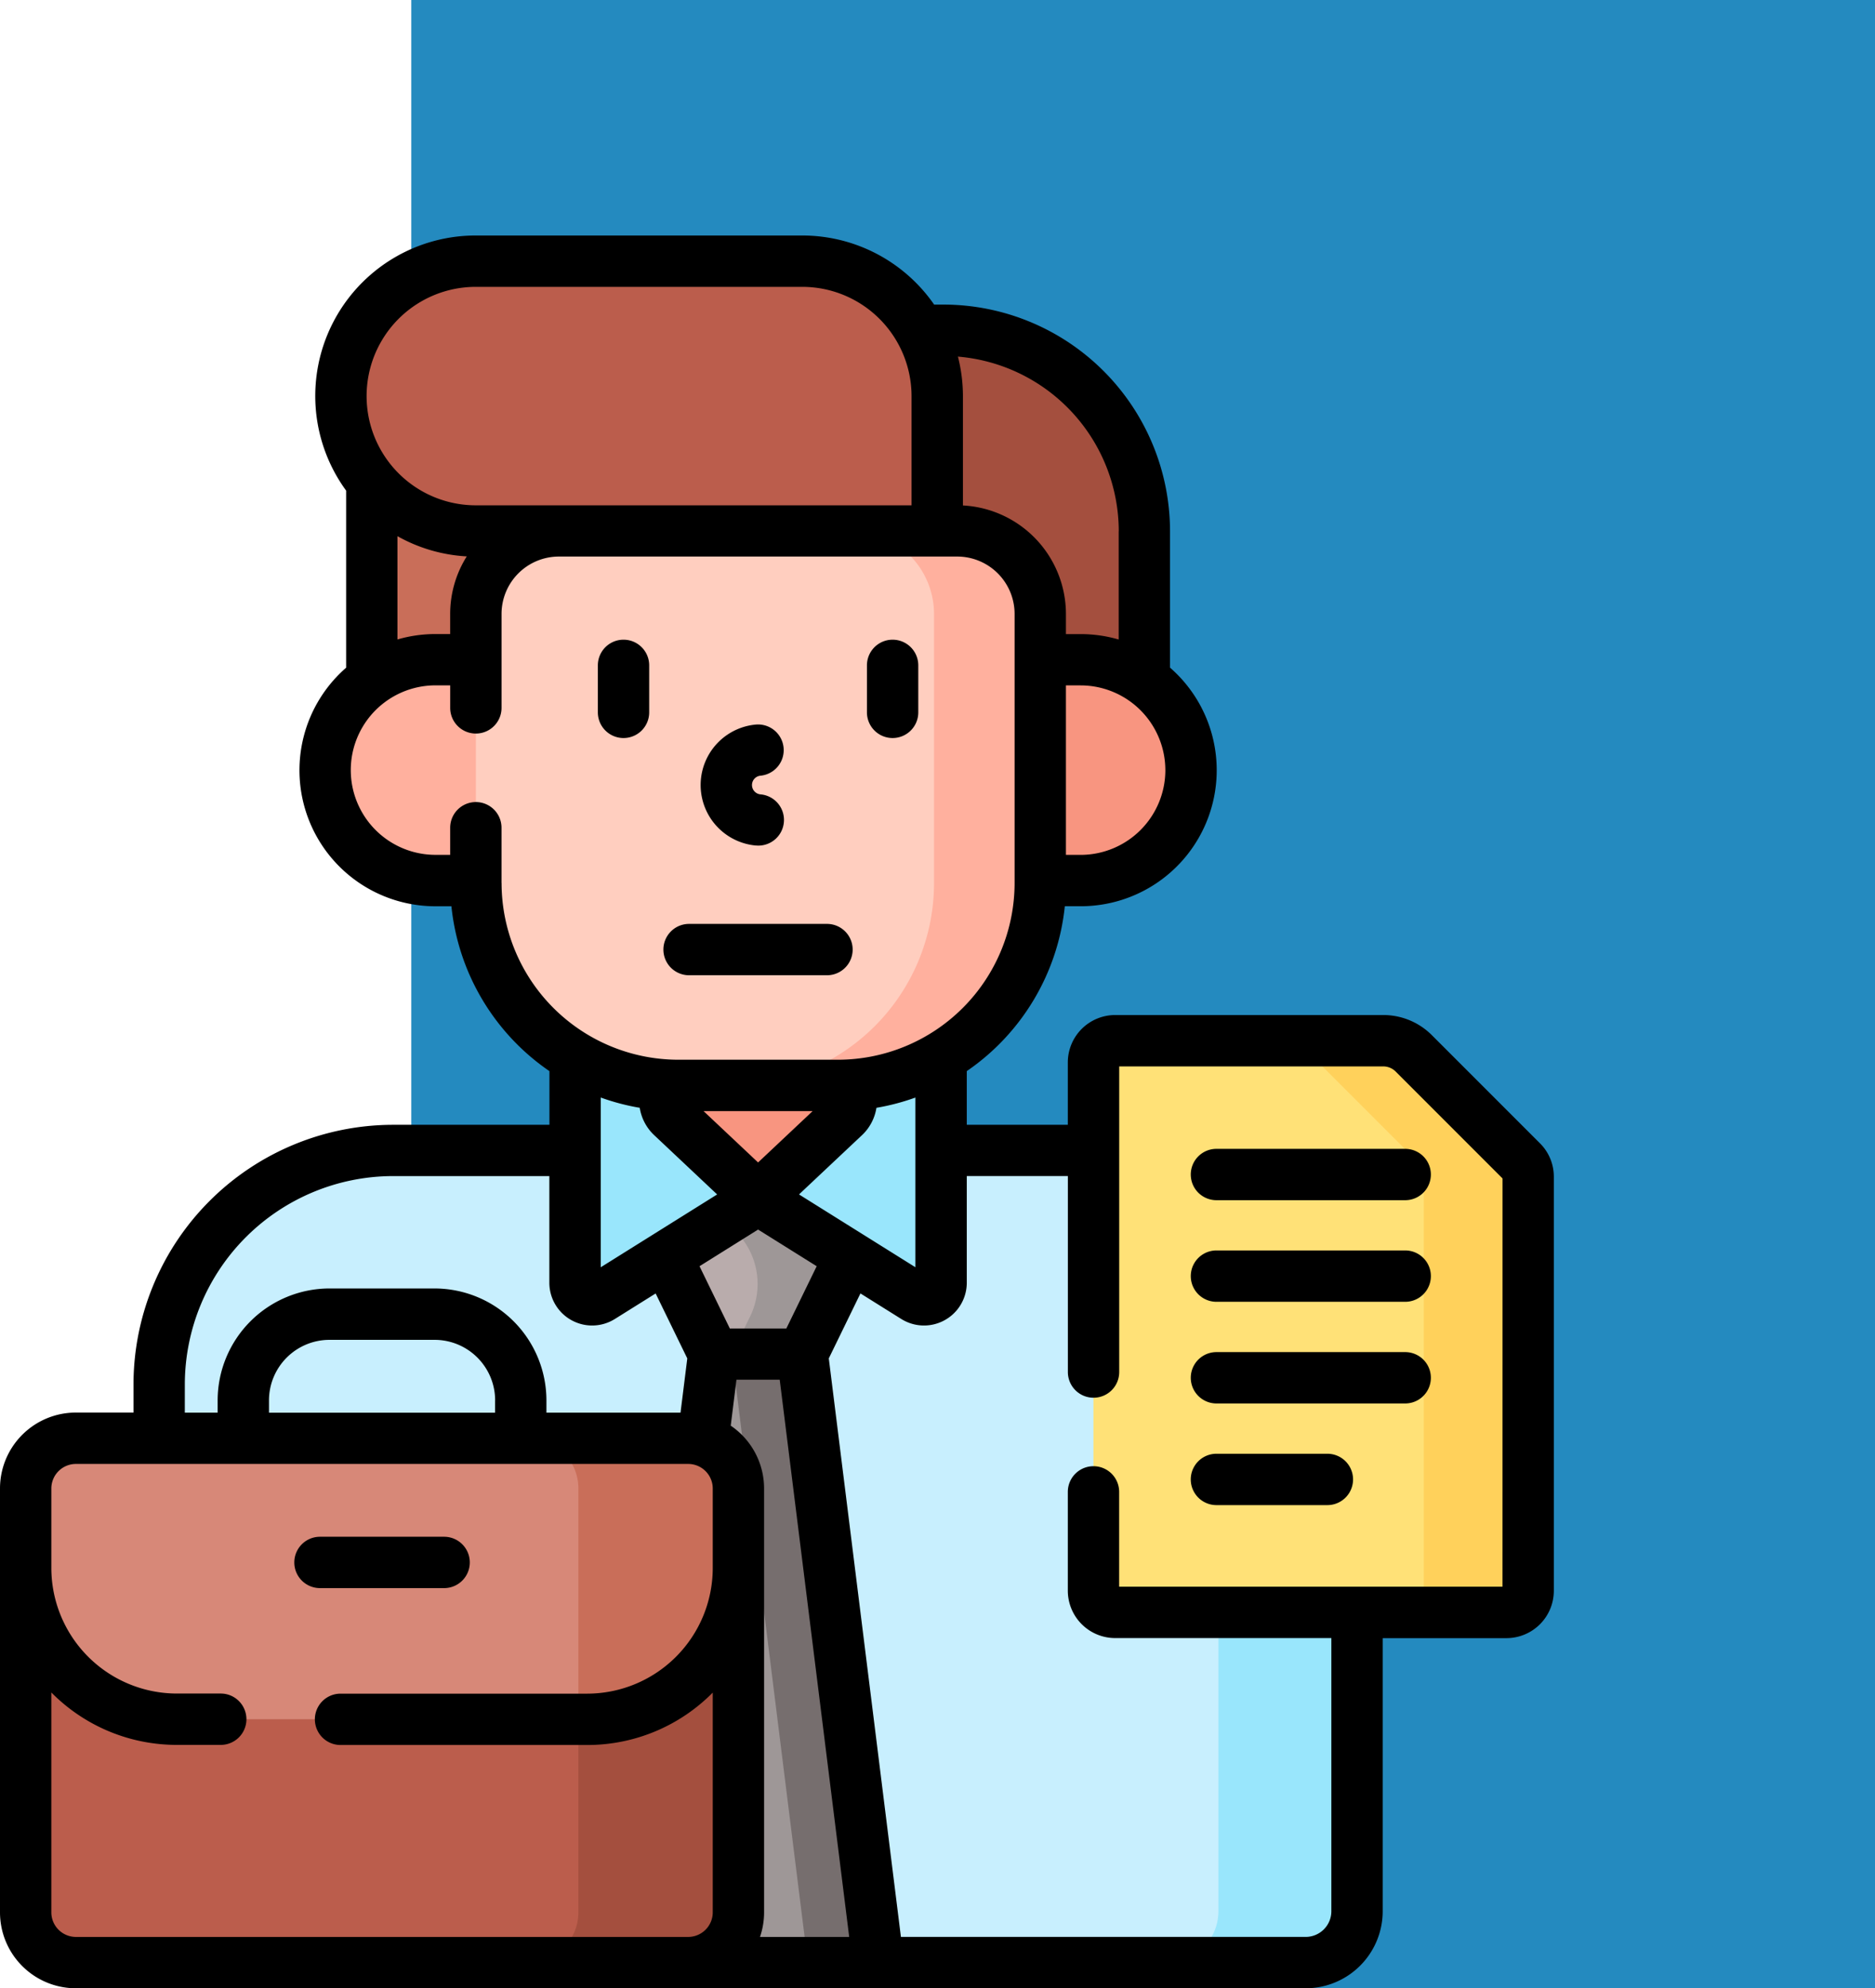 <svg xmlns="http://www.w3.org/2000/svg" width="103.759" height="110" viewBox="0 0 103.759 110">
  <g id="Grupo_1218309" data-name="Grupo 1218309" transform="translate(-1285.241 -3592)">
    <rect id="Rectángulo_420800" data-name="Rectángulo 420800" width="81" height="110" transform="translate(1308 3592)" fill="#248abf"/>
    <g id="obligacion_3_" data-name="obligacion (3)" transform="translate(1256.241 3605.029)">
      <g id="Grupo_1218299" data-name="Grupo 1218299" transform="translate(37.807 1.42)">
        <g id="Grupo_1218289" data-name="Grupo 1218289" transform="translate(0 43.643)">
          <g id="Grupo_1218279" data-name="Grupo 1218279" transform="translate(0 5.553)">
            <path id="Trazado_1167731" data-name="Trazado 1167731" d="M128.4,292.624a1.011,1.011,0,0,1-1.01-1.01V267.255h-8.814v7.318a.761.761,0,0,1-.76.759.746.746,0,0,1-.4-.117l-8.777-5.49-8.777,5.489a.744.744,0,0,1-.4.117.761.761,0,0,1-.76-.759v-7.318H88.444A12.944,12.944,0,0,0,75.5,280.2v3.17h29.276a2.593,2.593,0,0,1,2.59,2.59v23.45a2.593,2.593,0,0,1-2.59,2.59v.189h34.172a2.841,2.841,0,0,0,2.841-2.841V292.624Z" transform="translate(-75.5 -267.255)" fill="#c8effe"/>
          </g>
          <g id="Grupo_1218280" data-name="Grupo 1218280" transform="translate(29.276 16.816)">
            <path id="Trazado_1167732" data-name="Trazado 1167732" d="M232.666,334.163v23.45a2.592,2.592,0,0,1-2.59,2.59v.189h10.518l-4.2-33.67h-4.9l-.621,4.978A2.593,2.593,0,0,1,232.666,334.163Z" transform="translate(-230.076 -326.722)" fill="#9e9797"/>
          </g>
          <g id="Grupo_1218281" data-name="Grupo 1218281" transform="translate(31.692 16.816)">
            <path id="Trazado_1167733" data-name="Trazado 1167733" d="M246.735,326.722h-3.9l4.2,33.67h3.9Z" transform="translate(-242.831 -326.722)" fill="#766e6e"/>
          </g>
          <g id="Grupo_1218283" data-name="Grupo 1218283" transform="translate(55.777 31.111)">
            <g id="Grupo_1218282" data-name="Grupo 1218282">
              <path id="Trazado_1167734" data-name="Trazado 1167734" d="M372.841,402.2v16.534A2.841,2.841,0,0,1,370,421.577h7.671a2.841,2.841,0,0,0,2.841-2.841V402.2Z" transform="translate(-370 -402.202)" fill="#99e6fc"/>
            </g>
          </g>
          <g id="Grupo_1218286" data-name="Grupo 1218286" transform="translate(28.065 8.247)">
            <g id="Grupo_1218284" data-name="Grupo 1218284">
              <path id="Trazado_1167735" data-name="Trazado 1167735" d="M228.763,281.479l-5.079,3.176,2.627,5.392h4.9l2.627-5.392Z" transform="translate(-223.684 -281.479)" fill="#b9acac"/>
            </g>
            <g id="Grupo_1218285" data-name="Grupo 1218285" transform="translate(3.127)">
              <path id="Trazado_1167736" data-name="Trazado 1167736" d="M240.194,282.7a4.1,4.1,0,0,1,1.511,5.271l-1.012,2.077h3.9l2.627-5.392-5.079-3.176Z" transform="translate(-240.194 -281.479)" fill="#9e9797"/>
            </g>
          </g>
          <g id="Grupo_1218287" data-name="Grupo 1218287" transform="translate(23.018)">
            <path id="Trazado_1167737" data-name="Trazado 1167737" d="M211.545,239.533h-8.766a11.058,11.058,0,0,1-5.743-1.6v12.871a.947.947,0,0,0,1.449.8l8.677-5.427,8.677,5.427a.947.947,0,0,0,1.449-.8V237.935A11.057,11.057,0,0,1,211.545,239.533Z" transform="translate(-197.036 -237.935)" fill="#99e6fc"/>
          </g>
          <g id="Grupo_1218288" data-name="Grupo 1218288" transform="translate(27.98 1.568)">
            <path id="Trazado_1167738" data-name="Trazado 1167738" d="M232.78,246.242h-8.766c-.263,0-.523-.012-.781-.03v1.218a1.212,1.212,0,0,0,.381.883l4.783,4.5,4.783-4.5a1.212,1.212,0,0,0,.381-.883v-1.218c-.258.018-.518.03-.781.03Z" transform="translate(-223.233 -246.212)" fill="#f89580"/>
          </g>
        </g>
        <g id="Grupo_1218298" data-name="Grupo 1218298" transform="translate(9.186)">
          <g id="Grupo_1218294" data-name="Grupo 1218294">
            <g id="Grupo_1218290" data-name="Grupo 1218290" transform="translate(32.688 3.821)">
              <path id="Trazado_1167739" data-name="Trazado 1167739" d="M297.573,31.319v7.662h1.311a4.4,4.4,0,0,1,4.394,4.394V46.1h2.433a5.879,5.879,0,0,1,3.526,1.17v-8.48A11.117,11.117,0,0,0,298.12,27.677h-1.53A7.218,7.218,0,0,1,297.573,31.319Z" transform="translate(-296.59 -27.677)" fill="#a44f3e"/>
            </g>
            <g id="Grupo_1218291" data-name="Grupo 1218291" transform="translate(2.583 11.891)">
              <path id="Trazado_1167740" data-name="Trazado 1167740" d="M147.57,73.122h-4.178a7.255,7.255,0,0,1-5.754-2.838V81.812a5.879,5.879,0,0,1,3.526-1.17H143.6V77.913a4.4,4.4,0,0,1,4.339-4.393l.055-.2Z" transform="translate(-137.638 -70.284)" fill="#c96e59"/>
            </g>
            <g id="Grupo_1218292" data-name="Grupo 1218292" transform="translate(0 22.049)">
              <path id="Trazado_1167741" data-name="Trazado 1167741" d="M132.542,123.92h-2.433a6.109,6.109,0,1,0,0,12.218h2.433Z" transform="translate(-124 -123.92)" fill="#ffb09e"/>
            </g>
            <g id="Grupo_1218293" data-name="Grupo 1218293" transform="translate(0.873)">
              <path id="Trazado_1167742" data-name="Trazado 1167742" d="M140.619,22.626h20.79l.2-.2V14.964A7.464,7.464,0,0,0,154.144,7.5H136.076a7.464,7.464,0,0,0,0,14.927h4.6Z" transform="translate(-128.612 -7.5)" fill="#bb5d4c"/>
            </g>
          </g>
          <g id="Grupo_1218295" data-name="Grupo 1218295" transform="translate(8.343 14.927)">
            <path id="Trazado_1167743" data-name="Trazado 1167743" d="M188.083,116.99h-8.836a11.2,11.2,0,0,1-11.2-11.2V90.908a4.593,4.593,0,0,1,4.593-4.593h22.046a4.593,4.593,0,0,1,4.593,4.593v14.884A11.2,11.2,0,0,1,188.083,116.99Z" transform="translate(-168.049 -86.315)" fill="#ffcebf"/>
          </g>
          <g id="Grupo_1218296" data-name="Grupo 1218296" transform="translate(22.496 14.927)">
            <path id="Trazado_1167744" data-name="Trazado 1167744" d="M255.264,86.315h-5.881a4.593,4.593,0,0,1,4.593,4.593v14.884a11.2,11.2,0,0,1-11.2,11.2h5.881a11.2,11.2,0,0,0,11.2-11.2V90.908A4.593,4.593,0,0,0,255.264,86.315Z" transform="translate(-242.778 -86.315)" fill="#ffb09e"/>
          </g>
          <g id="Grupo_1218297" data-name="Grupo 1218297" transform="translate(39.376 22.049)">
            <path id="Trazado_1167745" data-name="Trazado 1167745" d="M334.334,123.92H331.9v12.218h2.432a6.109,6.109,0,0,0,0-12.218Z" transform="translate(-331.902 -123.92)" fill="#f89580"/>
          </g>
        </g>
      </g>
      <g id="Grupo_1218302" data-name="Grupo 1218302" transform="translate(89.512 44.548)">
        <g id="Grupo_1218300" data-name="Grupo 1218300" transform="translate(0)">
          <path id="Trazado_1167746" data-name="Trazado 1167746" d="M364.529,235.213H349.7a1.2,1.2,0,0,0-1.2,1.2v29.228a1.2,1.2,0,0,0,1.2,1.2h21.655a1.2,1.2,0,0,0,1.2-1.2v-22.9a1.2,1.2,0,0,0-.351-.848l-5.977-5.977A2.4,2.4,0,0,0,364.529,235.213Z" transform="translate(-348.5 -235.213)" fill="#ffe177"/>
        </g>
        <g id="Grupo_1218301" data-name="Grupo 1218301" transform="translate(10.253)">
          <path id="Trazado_1167747" data-name="Trazado 1167747" d="M416.083,241.892l-5.977-5.977a2.4,2.4,0,0,0-1.7-.7h-5.777a2.4,2.4,0,0,1,1.7.7l5.977,5.977a1.2,1.2,0,0,1,.351.848v22.9a1.2,1.2,0,0,1-1.2,1.2h5.777a1.2,1.2,0,0,0,1.2-1.2v-22.9A1.2,1.2,0,0,0,416.083,241.892Z" transform="translate(-402.634 -235.213)" fill="#ffd15b"/>
        </g>
      </g>
      <g id="Grupo_1218307" data-name="Grupo 1218307" transform="translate(30.42 66.541)">
        <g id="Grupo_1218303" data-name="Grupo 1218303" transform="translate(0 0)">
          <path id="Trazado_1167748" data-name="Trazado 1167748" d="M73.162,351.335H39.279a2.779,2.779,0,0,0-2.779,2.779v23.45a2.779,2.779,0,0,0,2.779,2.779H73.162a2.779,2.779,0,0,0,2.779-2.779v-23.45A2.779,2.779,0,0,0,73.162,351.335Z" transform="translate(-36.5 -351.335)" fill="#bb5d4c"/>
        </g>
        <g id="Grupo_1218304" data-name="Grupo 1218304" transform="translate(27.808 0)">
          <path id="Trazado_1167749" data-name="Trazado 1167749" d="M192.181,351.335h-8.854a2.779,2.779,0,0,1,2.779,2.779v23.45a2.779,2.779,0,0,1-2.779,2.779h8.854a2.779,2.779,0,0,0,2.779-2.779v-23.45A2.779,2.779,0,0,0,192.181,351.335Z" transform="translate(-183.327 -351.335)" fill="#a44f3e"/>
        </g>
        <g id="Grupo_1218305" data-name="Grupo 1218305" transform="translate(0)">
          <path id="Trazado_1167750" data-name="Trazado 1167750" d="M73.162,351.335H39.279a2.779,2.779,0,0,0-2.779,2.779v4.4a8.367,8.367,0,0,0,8.367,8.367H67.574a8.367,8.367,0,0,0,8.367-8.367v-4.4A2.779,2.779,0,0,0,73.162,351.335Z" transform="translate(-36.5 -351.335)" fill="#d78878"/>
        </g>
        <g id="Grupo_1218306" data-name="Grupo 1218306" transform="translate(27.809 0)">
          <path id="Trazado_1167751" data-name="Trazado 1167751" d="M186.107,354.115V366.88h.487a8.367,8.367,0,0,0,8.367-8.367v-4.4a2.779,2.779,0,0,0-2.779-2.779h-8.854A2.779,2.779,0,0,1,186.107,354.115Z" transform="translate(-183.328 -351.336)" fill="#c96e59"/>
        </g>
      </g>
      <g id="Grupo_1218308" data-name="Grupo 1218308" transform="translate(29 0)">
        <path id="Trazado_1167752" data-name="Trazado 1167752" d="M205.109,123.5a1.42,1.42,0,0,0,1.42-1.42v-2.6a1.42,1.42,0,1,0-2.841,0v2.6A1.42,1.42,0,0,0,205.109,123.5Z" transform="translate(-170.604 -95.698)"/>
        <path id="Trazado_1167753" data-name="Trazado 1167753" d="M283.731,123.5a1.42,1.42,0,0,0,1.42-1.42v-2.6a1.42,1.42,0,0,0-2.841,0v2.6A1.42,1.42,0,0,0,283.731,123.5Z" transform="translate(-234.335 -95.698)"/>
        <path id="Trazado_1167754" data-name="Trazado 1167754" d="M236.755,149.529c.045,0,.091.006.135.006a1.42,1.42,0,0,0,.132-2.835.519.519,0,0,1,0-1.033,1.42,1.42,0,0,0-.267-2.828,3.36,3.36,0,0,0,0,6.69Z" transform="translate(-194.94 -115.781)"/>
        <path id="Trazado_1167755" data-name="Trazado 1167755" d="M224.271,203.926H231.9a1.42,1.42,0,1,0,0-2.841h-7.632a1.42,1.42,0,0,0,0,2.841Z" transform="translate(-186.136 -163)"/>
        <path id="Trazado_1167756" data-name="Trazado 1167756" d="M114.218,50.223l-5.977-5.977a3.793,3.793,0,0,0-2.7-1.119H90.711a2.623,2.623,0,0,0-2.62,2.62V49.2H82.5V46.229a12.626,12.626,0,0,0,5.425-9.121H88.8a7.525,7.525,0,0,0,4.947-13.2V16.359A12.551,12.551,0,0,0,81.21,3.822h-.517A8.879,8.879,0,0,0,73.4,0H55.33a8.878,8.878,0,0,0-7.175,14.115V23.91a7.525,7.525,0,0,0,4.947,13.2h.878a12.625,12.625,0,0,0,5.425,9.121V49.2H50.752A14.381,14.381,0,0,0,36.387,63.561v1.559H33.2a4.2,4.2,0,0,0-4.2,4.2V92.771a4.2,4.2,0,0,0,4.2,4.2h68.055a4.266,4.266,0,0,0,4.261-4.261V77.6h6.85a2.623,2.623,0,0,0,2.62-2.62v-22.9A2.6,2.6,0,0,0,114.218,50.223ZM93.489,29.579A4.694,4.694,0,0,1,88.8,34.267h-.813V24.89H88.8a4.694,4.694,0,0,1,4.688,4.688Zm-2.583-13.22v5.993a7.507,7.507,0,0,0-2.106-.3h-.813V20.941a6.021,6.021,0,0,0-5.7-6.006V8.884A8.875,8.875,0,0,0,82.01,6.7a9.708,9.708,0,0,1,8.9,9.661ZM55.33,2.841H73.4a6.05,6.05,0,0,1,6.043,6.043v6.043H55.33a6.043,6.043,0,1,1,0-12.086Zm-.5,14.912a5.976,5.976,0,0,0-.918,3.187v1.109H53.1a7.5,7.5,0,0,0-2.106.3V16.635a8.818,8.818,0,0,0,3.837,1.118Zm1.923,18.071V32.765a1.42,1.42,0,0,0-2.841,0v1.5H53.1a4.688,4.688,0,0,1,0-9.377h.813v1.246a1.42,1.42,0,1,0,2.841,0v-5.2a3.176,3.176,0,0,1,3.172-3.172H81.974a3.176,3.176,0,0,1,3.172,3.172V35.824A9.788,9.788,0,0,1,75.369,45.6H66.533A9.788,9.788,0,0,1,56.756,35.824ZM67.934,48.443h6.035l-3.018,2.84Zm.752,4.61-6.44,4.028V47.692a12.519,12.519,0,0,0,2.156.567,2.642,2.642,0,0,0,.792,1.507Zm8.022-3.286a2.642,2.642,0,0,0,.792-1.507,12.514,12.514,0,0,0,2.156-.567V57.08l-6.44-4.028Zm-37.48,13.8A11.537,11.537,0,0,1,50.751,52.037H59.4v5.9a2.368,2.368,0,0,0,3.623,2.007l2.259-1.413,1.751,3.594-.374,3H59.238v-.683a6.2,6.2,0,0,0-6.188-6.188H47.232a6.2,6.2,0,0,0-6.188,6.188v.683H39.227Zm17.17.877v.683H43.885v-.683a3.351,3.351,0,0,1,3.347-3.347H53.05A3.351,3.351,0,0,1,56.4,64.438Zm12.044,9.28a6.955,6.955,0,0,1-6.947,6.947H47.845a1.42,1.42,0,1,0,0,2.841h13.65a9.757,9.757,0,0,0,6.947-2.9V92.771a1.36,1.36,0,0,1-1.359,1.359H33.2a1.36,1.36,0,0,1-1.359-1.359V80.606a9.757,9.757,0,0,0,6.947,2.9h2.428a1.42,1.42,0,0,0,0-2.841H38.788a6.955,6.955,0,0,1-6.947-6.947v-4.4A1.36,1.36,0,0,1,33.2,67.962H67.083a1.36,1.36,0,0,1,1.359,1.359v4.4Zm-.732-16.7,3.242-2.028,3.242,2.028-1.679,3.445H69.388ZM71.056,94.13a4.181,4.181,0,0,0,.227-1.359V69.321a4.2,4.2,0,0,0-1.846-3.476l.317-2.544h2.394L75.993,94.13Zm41.089-19.375H90.932V69.508a1.42,1.42,0,1,0-2.841,0v5.468a2.623,2.623,0,0,0,2.62,2.62h11.964V92.709a1.422,1.422,0,0,1-1.42,1.42h-22.4L74.864,62.123l1.751-3.594,2.259,1.413A2.368,2.368,0,0,0,82.5,57.934v-5.9h5.594V62.879a1.42,1.42,0,1,0,2.841,0V45.969h14.609a.972.972,0,0,1,.691.286l5.912,5.912Z" transform="translate(-29 0)"/>
        <path id="Trazado_1167757" data-name="Trazado 1167757" d="M376.924,268.2a1.42,1.42,0,0,0,1.42,1.42H388.79a1.42,1.42,0,1,0,0-2.841H378.344A1.42,1.42,0,0,0,376.924,268.2Z" transform="translate(-311.029 -216.249)"/>
        <path id="Trazado_1167758" data-name="Trazado 1167758" d="M388.791,296.472H378.345a1.42,1.42,0,0,0,0,2.841h10.445a1.42,1.42,0,1,0,0-2.841Z" transform="translate(-311.029 -240.321)"/>
        <path id="Trazado_1167759" data-name="Trazado 1167759" d="M388.791,326.169H378.345a1.42,1.42,0,0,0,0,2.841h10.445a1.42,1.42,0,1,0,0-2.841Z" transform="translate(-311.029 -264.394)"/>
        <path id="Trazado_1167760" data-name="Trazado 1167760" d="M384.484,355.866h-6.14a1.42,1.42,0,1,0,0,2.841h6.14a1.42,1.42,0,1,0,0-2.841Z" transform="translate(-311.029 -288.467)"/>
        <path id="Trazado_1167761" data-name="Trazado 1167761" d="M123.278,380.111h-6.87a1.42,1.42,0,1,0,0,2.841h6.87a1.42,1.42,0,0,0,0-2.841Z" transform="translate(-98.701 -308.12)"/>
      </g>
    </g>
  </g>
</svg>
